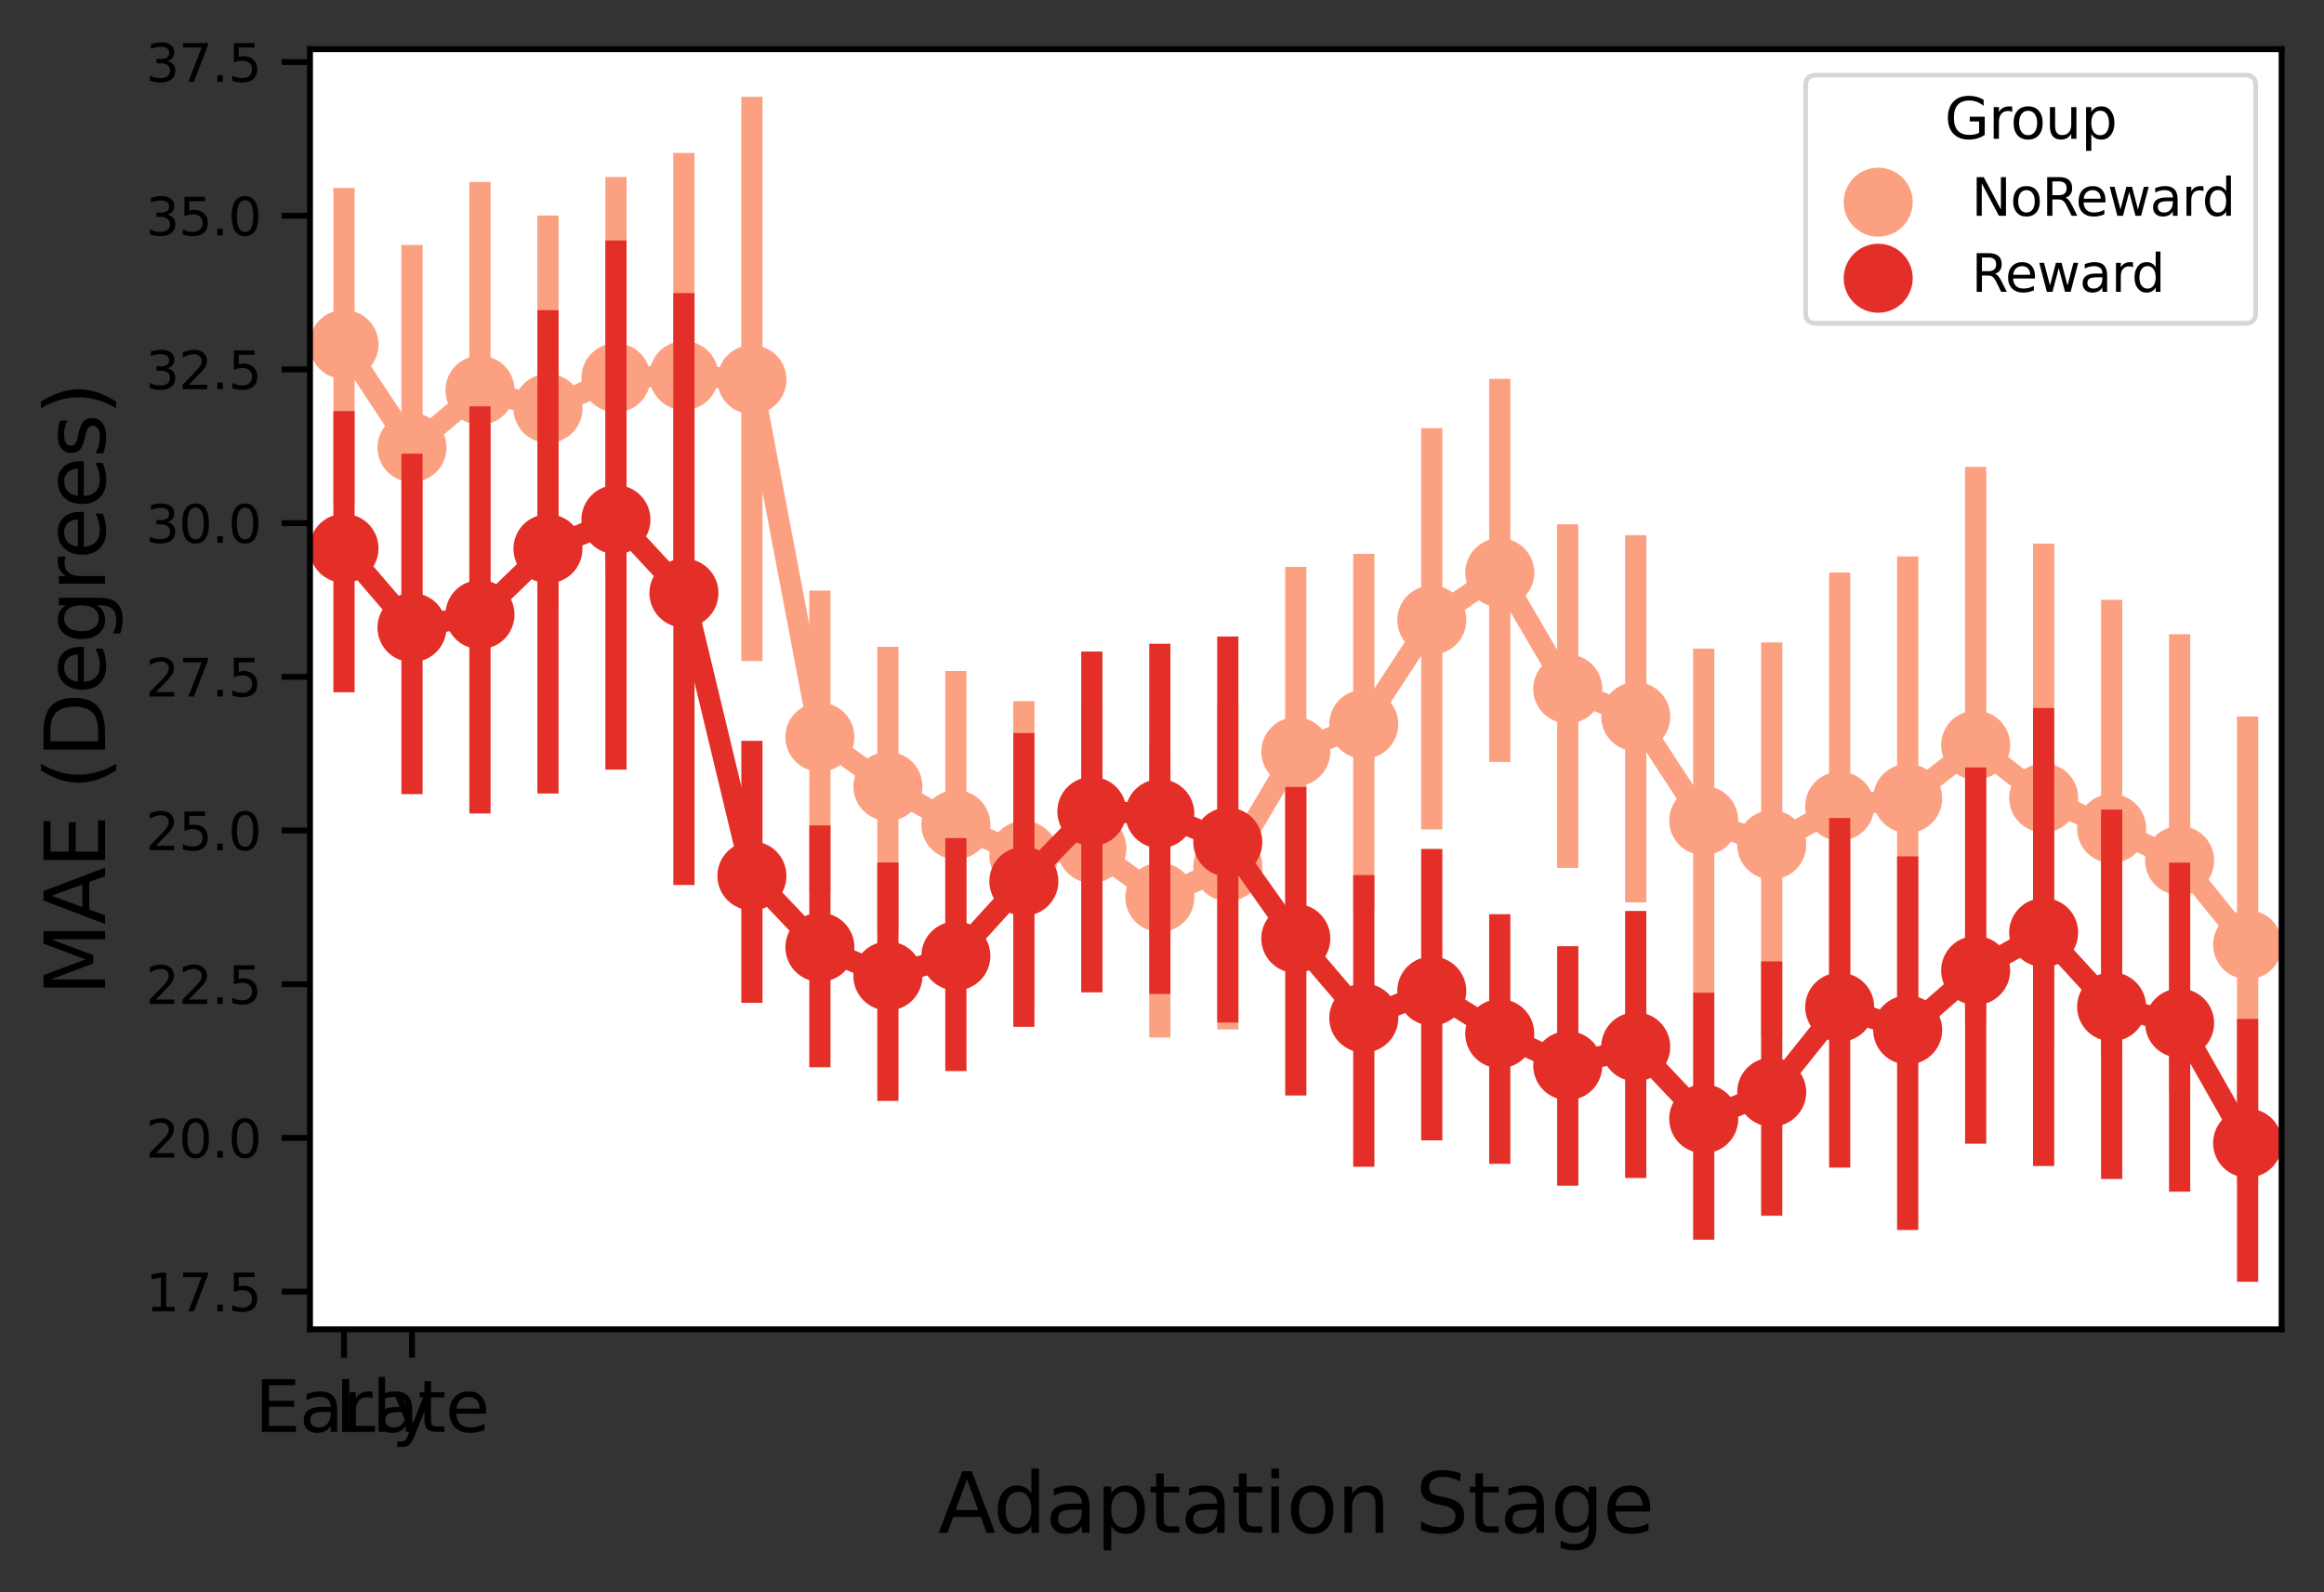 <?xml version="1.0" encoding="utf-8" standalone="no"?>
<!DOCTYPE svg PUBLIC "-//W3C//DTD SVG 1.1//EN"
  "http://www.w3.org/Graphics/SVG/1.1/DTD/svg11.dtd">
<svg height="270.46pt" version="1.1" viewBox="0 0 394.643 270.46" width="394.643pt" xmlns="http://www.w3.org/2000/svg" xmlns:xlink="http://www.w3.org/1999/xlink">
 <rect x="0" y="0" width="394.643" height="270.46" fill="#333333" stroke="none"/>
 <defs>
  <style type="text/css">*{stroke-linecap:butt;stroke-linejoin:round;}</style>
 </defs>
 <g id="figure_1">
  <g id="patch_1">
   <path d="M 0 270.46 
L 394.643 270.46 
L 394.643 0 
L 0 0 
z
" style="fill:none;"/>
  </g>
  <g id="axes_1">
   <g id="patch_2">
    <path d="M 52.643 225.796 
L 387.443 225.796 
L 387.443 8.356 
L 52.643 8.356 
z
" style="fill:#ffffff;"/>
   </g>
   <g id="PathCollection_1">
    <defs>
     <path d="M 0 4.512 
C 1.197 4.512 2.344 4.037 3.19 3.19 
C 4.037 2.344 4.512 1.197 4.512 0 
C 4.512 -1.197 4.037 -2.344 3.19 -3.19 
C 2.344 -4.037 1.197 -4.512 0 -4.512 
C -1.197 -4.512 -2.344 -4.037 -3.19 -3.19 
C -4.037 -2.344 -4.512 -1.197 -4.512 0 
C -4.512 1.197 -4.037 2.344 -3.19 3.19 
C -2.344 4.037 -1.197 4.512 0 4.512 
z
" id="mef03dd952f" style="stroke:#fca082;stroke-width:2.7;"/>
    </defs>
    <g clip-path="url(#pd8ee41a0e9)">
     <use style="fill:#fca082;stroke:#fca082;stroke-width:2.7;" x="58.416" xlink:href="#mef03dd952f" y="58.512"/>
     <use style="fill:#fca082;stroke:#fca082;stroke-width:2.7;" x="69.96" xlink:href="#mef03dd952f" y="76.016"/>
     <use style="fill:#fca082;stroke:#fca082;stroke-width:2.7;" x="81.505" xlink:href="#mef03dd952f" y="66.278"/>
     <use style="fill:#fca082;stroke:#fca082;stroke-width:2.7;" x="93.05" xlink:href="#mef03dd952f" y="69.367"/>
     <use style="fill:#fca082;stroke:#fca082;stroke-width:2.7;" x="104.595" xlink:href="#mef03dd952f" y="64.169"/>
     <use style="fill:#fca082;stroke:#fca082;stroke-width:2.7;" x="116.14" xlink:href="#mef03dd952f" y="63.799"/>
     <use style="fill:#fca082;stroke:#fca082;stroke-width:2.7;" x="127.685" xlink:href="#mef03dd952f" y="64.492"/>
     <use style="fill:#fca082;stroke:#fca082;stroke-width:2.7;" x="139.229" xlink:href="#mef03dd952f" y="125.205"/>
     <use style="fill:#fca082;stroke:#fca082;stroke-width:2.7;" x="150.774" xlink:href="#mef03dd952f" y="133.574"/>
     <use style="fill:#fca082;stroke:#fca082;stroke-width:2.7;" x="162.319" xlink:href="#mef03dd952f" y="140.077"/>
     <use style="fill:#fca082;stroke:#fca082;stroke-width:2.7;" x="173.864" xlink:href="#mef03dd952f" y="145.312"/>
     <use style="fill:#fca082;stroke:#fca082;stroke-width:2.7;" x="185.409" xlink:href="#mef03dd952f" y="144.12"/>
     <use style="fill:#fca082;stroke:#fca082;stroke-width:2.7;" x="196.953" xlink:href="#mef03dd952f" y="152.425"/>
     <use style="fill:#fca082;stroke:#fca082;stroke-width:2.7;" x="208.498" xlink:href="#mef03dd952f" y="147.196"/>
     <use style="fill:#fca082;stroke:#fca082;stroke-width:2.7;" x="220.043" xlink:href="#mef03dd952f" y="127.68"/>
     <use style="fill:#fca082;stroke:#fca082;stroke-width:2.7;" x="231.588" xlink:href="#mef03dd952f" y="123.013"/>
     <use style="fill:#fca082;stroke:#fca082;stroke-width:2.7;" x="243.133" xlink:href="#mef03dd952f" y="105.323"/>
     <use style="fill:#fca082;stroke:#fca082;stroke-width:2.7;" x="254.678" xlink:href="#mef03dd952f" y="97.276"/>
     <use style="fill:#fca082;stroke:#fca082;stroke-width:2.7;" x="266.222" xlink:href="#mef03dd952f" y="117.015"/>
     <use style="fill:#fca082;stroke:#fca082;stroke-width:2.7;" x="277.767" xlink:href="#mef03dd952f" y="121.726"/>
     <use style="fill:#fca082;stroke:#fca082;stroke-width:2.7;" x="289.312" xlink:href="#mef03dd952f" y="139.378"/>
     <use style="fill:#fca082;stroke:#fca082;stroke-width:2.7;" x="300.857" xlink:href="#mef03dd952f" y="143.506"/>
     <use style="fill:#fca082;stroke:#fca082;stroke-width:2.7;" x="312.402" xlink:href="#mef03dd952f" y="136.936"/>
     <use style="fill:#fca082;stroke:#fca082;stroke-width:2.7;" x="323.947" xlink:href="#mef03dd952f" y="135.618"/>
     <use style="fill:#fca082;stroke:#fca082;stroke-width:2.7;" x="335.491" xlink:href="#mef03dd952f" y="126.565"/>
     <use style="fill:#fca082;stroke:#fca082;stroke-width:2.7;" x="347.036" xlink:href="#mef03dd952f" y="135.529"/>
     <use style="fill:#fca082;stroke:#fca082;stroke-width:2.7;" x="358.581" xlink:href="#mef03dd952f" y="140.737"/>
     <use style="fill:#fca082;stroke:#fca082;stroke-width:2.7;" x="370.126" xlink:href="#mef03dd952f" y="146.167"/>
     <use style="fill:#fca082;stroke:#fca082;stroke-width:2.7;" x="381.671" xlink:href="#mef03dd952f" y="160.469"/>
    </g>
   </g>
   <g id="line2d_1">
    <path clip-path="url(#pd8ee41a0e9)" d="M 58.416 58.512 
L 69.96 76.016 
L 81.505 66.278 
L 93.05 69.367 
L 104.595 64.169 
L 116.14 63.799 
L 127.685 64.492 
L 139.229 125.205 
L 150.774 133.574 
L 162.319 140.077 
L 173.864 145.312 
L 185.409 144.12 
L 196.953 152.425 
L 208.498 147.196 
L 220.043 127.68 
L 231.588 123.013 
L 243.133 105.323 
L 254.678 97.276 
L 266.222 117.015 
L 277.767 121.726 
L 289.312 139.378 
L 300.857 143.506 
L 312.402 136.936 
L 323.947 135.618 
L 335.491 126.565 
L 347.036 135.529 
L 358.581 140.737 
L 370.126 146.167 
L 381.671 160.469 
" style="fill:none;stroke:#fca082;stroke-linecap:square;stroke-width:3.6;"/>
   </g>
   <g id="line2d_2">
    <path clip-path="url(#pd8ee41a0e9)" d="M 58.416 83.832 
L 58.416 33.731 
" style="fill:none;stroke:#fca082;stroke-linecap:square;stroke-width:3.6;"/>
   </g>
   <g id="line2d_3">
    <path clip-path="url(#pd8ee41a0e9)" d="M 69.96 108.286 
L 69.96 43.413 
" style="fill:none;stroke:#fca082;stroke-linecap:square;stroke-width:3.6;"/>
   </g>
   <g id="line2d_4">
    <path clip-path="url(#pd8ee41a0e9)" d="M 81.505 99.68 
L 81.505 32.705 
" style="fill:none;stroke:#fca082;stroke-linecap:square;stroke-width:3.6;"/>
   </g>
   <g id="line2d_5">
    <path clip-path="url(#pd8ee41a0e9)" d="M 93.05 101.356 
L 93.05 38.401 
" style="fill:none;stroke:#fca082;stroke-linecap:square;stroke-width:3.6;"/>
   </g>
   <g id="line2d_6">
    <path clip-path="url(#pd8ee41a0e9)" d="M 104.595 95.019 
L 104.595 31.862 
" style="fill:none;stroke:#fca082;stroke-linecap:square;stroke-width:3.6;"/>
   </g>
   <g id="line2d_7">
    <path clip-path="url(#pd8ee41a0e9)" d="M 116.14 98.406 
L 116.14 27.783 
" style="fill:none;stroke:#fca082;stroke-linecap:square;stroke-width:3.6;"/>
   </g>
   <g id="line2d_8">
    <path clip-path="url(#pd8ee41a0e9)" d="M 127.685 110.479 
L 127.685 18.24 
" style="fill:none;stroke:#fca082;stroke-linecap:square;stroke-width:3.6;"/>
   </g>
   <g id="line2d_9">
    <path clip-path="url(#pd8ee41a0e9)" d="M 139.229 149.55 
L 139.229 102.108 
" style="fill:none;stroke:#fca082;stroke-linecap:square;stroke-width:3.6;"/>
   </g>
   <g id="line2d_10">
    <path clip-path="url(#pd8ee41a0e9)" d="M 150.774 156.651 
L 150.774 111.671 
" style="fill:none;stroke:#fca082;stroke-linecap:square;stroke-width:3.6;"/>
   </g>
   <g id="line2d_11">
    <path clip-path="url(#pd8ee41a0e9)" d="M 162.319 164.358 
L 162.319 115.766 
" style="fill:none;stroke:#fca082;stroke-linecap:square;stroke-width:3.6;"/>
   </g>
   <g id="line2d_12">
    <path clip-path="url(#pd8ee41a0e9)" d="M 173.864 168.738 
L 173.864 120.884 
" style="fill:none;stroke:#fca082;stroke-linecap:square;stroke-width:3.6;"/>
   </g>
   <g id="line2d_13">
    <path clip-path="url(#pd8ee41a0e9)" d="M 185.409 166.699 
L 185.409 120.99 
" style="fill:none;stroke:#fca082;stroke-linecap:square;stroke-width:3.6;"/>
   </g>
   <g id="line2d_14">
    <path clip-path="url(#pd8ee41a0e9)" d="M 196.953 174.44 
L 196.953 129.09 
" style="fill:none;stroke:#fca082;stroke-linecap:square;stroke-width:3.6;"/>
   </g>
   <g id="line2d_15">
    <path clip-path="url(#pd8ee41a0e9)" d="M 208.498 173.055 
L 208.498 121.481 
" style="fill:none;stroke:#fca082;stroke-linecap:square;stroke-width:3.6;"/>
   </g>
   <g id="line2d_16">
    <path clip-path="url(#pd8ee41a0e9)" d="M 220.043 157.963 
L 220.043 98.08 
" style="fill:none;stroke:#fca082;stroke-linecap:square;stroke-width:3.6;"/>
   </g>
   <g id="line2d_17">
    <path clip-path="url(#pd8ee41a0e9)" d="M 231.588 152.708 
L 231.588 95.871 
" style="fill:none;stroke:#fca082;stroke-linecap:square;stroke-width:3.6;"/>
   </g>
   <g id="line2d_18">
    <path clip-path="url(#pd8ee41a0e9)" d="M 243.133 139.087 
L 243.133 74.532 
" style="fill:none;stroke:#fca082;stroke-linecap:square;stroke-width:3.6;"/>
   </g>
   <g id="line2d_19">
    <path clip-path="url(#pd8ee41a0e9)" d="M 254.678 127.627 
L 254.678 66.147 
" style="fill:none;stroke:#fca082;stroke-linecap:square;stroke-width:3.6;"/>
   </g>
   <g id="line2d_20">
    <path clip-path="url(#pd8ee41a0e9)" d="M 266.222 145.617 
L 266.222 90.856 
" style="fill:none;stroke:#fca082;stroke-linecap:square;stroke-width:3.6;"/>
   </g>
   <g id="line2d_21">
    <path clip-path="url(#pd8ee41a0e9)" d="M 277.767 151.47 
L 277.767 92.705 
" style="fill:none;stroke:#fca082;stroke-linecap:square;stroke-width:3.6;"/>
   </g>
   <g id="line2d_22">
    <path clip-path="url(#pd8ee41a0e9)" d="M 289.312 166.987 
L 289.312 111.977 
" style="fill:none;stroke:#fca082;stroke-linecap:square;stroke-width:3.6;"/>
   </g>
   <g id="line2d_23">
    <path clip-path="url(#pd8ee41a0e9)" d="M 300.857 174.338 
L 300.857 110.923 
" style="fill:none;stroke:#fca082;stroke-linecap:square;stroke-width:3.6;"/>
   </g>
   <g id="line2d_24">
    <path clip-path="url(#pd8ee41a0e9)" d="M 312.402 173.905 
L 312.402 99.05 
" style="fill:none;stroke:#fca082;stroke-linecap:square;stroke-width:3.6;"/>
   </g>
   <g id="line2d_25">
    <path clip-path="url(#pd8ee41a0e9)" d="M 323.947 176.564 
L 323.947 96.318 
" style="fill:none;stroke:#fca082;stroke-linecap:square;stroke-width:3.6;"/>
   </g>
   <g id="line2d_26">
    <path clip-path="url(#pd8ee41a0e9)" d="M 335.491 171.879 
L 335.491 81.108 
" style="fill:none;stroke:#fca082;stroke-linecap:square;stroke-width:3.6;"/>
   </g>
   <g id="line2d_27">
    <path clip-path="url(#pd8ee41a0e9)" d="M 347.036 175.555 
L 347.036 94.137 
" style="fill:none;stroke:#fca082;stroke-linecap:square;stroke-width:3.6;"/>
   </g>
   <g id="line2d_28">
    <path clip-path="url(#pd8ee41a0e9)" d="M 358.581 177.665 
L 358.581 103.694 
" style="fill:none;stroke:#fca082;stroke-linecap:square;stroke-width:3.6;"/>
   </g>
   <g id="line2d_29">
    <path clip-path="url(#pd8ee41a0e9)" d="M 370.126 183.444 
L 370.126 109.52 
" style="fill:none;stroke:#fca082;stroke-linecap:square;stroke-width:3.6;"/>
   </g>
   <g id="line2d_30">
    <path clip-path="url(#pd8ee41a0e9)" d="M 381.671 198.578 
L 381.671 123.51 
" style="fill:none;stroke:#fca082;stroke-linecap:square;stroke-width:3.6;"/>
   </g>
   <g id="matplotlib.axis_1">
    <g id="xtick_1">
     <g id="line2d_31">
      <defs>
       <path d="M 0 0 
L 0 4.8 
" id="me679843f81" style="stroke:#000000;"/>
      </defs>
      <g>
       <use style="stroke:#000000;" x="58.416" xlink:href="#me679843f81" y="225.796"/>
      </g>
     </g>
     <g id="text_1">
      <!-- Early -->
      <g transform="translate(43.263 243.215)scale(0.12 -0.12)">
       <defs>
        <path d="M 628 4666 
L 3578 4666 
L 3578 4134 
L 1259 4134 
L 1259 2753 
L 3481 2753 
L 3481 2222 
L 1259 2222 
L 1259 531 
L 3634 531 
L 3634 0 
L 628 0 
L 628 4666 
z
" id="DejaVuSans-45" transform="scale(0.016)"/>
        <path d="M 2194 1759 
Q 1497 1759 1228 1600 
Q 959 1441 959 1056 
Q 959 750 1161 570 
Q 1363 391 1709 391 
Q 2188 391 2477 730 
Q 2766 1069 2766 1631 
L 2766 1759 
L 2194 1759 
z
M 3341 1997 
L 3341 0 
L 2766 0 
L 2766 531 
Q 2569 213 2275 61 
Q 1981 -91 1556 -91 
Q 1019 -91 701 211 
Q 384 513 384 1019 
Q 384 1609 779 1909 
Q 1175 2209 1959 2209 
L 2766 2209 
L 2766 2266 
Q 2766 2663 2505 2880 
Q 2244 3097 1772 3097 
Q 1472 3097 1187 3025 
Q 903 2953 641 2809 
L 641 3341 
Q 956 3463 1253 3523 
Q 1550 3584 1831 3584 
Q 2591 3584 2966 3190 
Q 3341 2797 3341 1997 
z
" id="DejaVuSans-61" transform="scale(0.016)"/>
        <path d="M 2631 2963 
Q 2534 3019 2420 3045 
Q 2306 3072 2169 3072 
Q 1681 3072 1420 2755 
Q 1159 2438 1159 1844 
L 1159 0 
L 581 0 
L 581 3500 
L 1159 3500 
L 1159 2956 
Q 1341 3275 1631 3429 
Q 1922 3584 2338 3584 
Q 2397 3584 2469 3576 
Q 2541 3569 2628 3553 
L 2631 2963 
z
" id="DejaVuSans-72" transform="scale(0.016)"/>
        <path d="M 603 4863 
L 1178 4863 
L 1178 0 
L 603 0 
L 603 4863 
z
" id="DejaVuSans-6c" transform="scale(0.016)"/>
        <path d="M 2059 -325 
Q 1816 -950 1584 -1140 
Q 1353 -1331 966 -1331 
L 506 -1331 
L 506 -850 
L 844 -850 
Q 1081 -850 1212 -737 
Q 1344 -625 1503 -206 
L 1606 56 
L 191 3500 
L 800 3500 
L 1894 763 
L 2988 3500 
L 3597 3500 
L 2059 -325 
z
" id="DejaVuSans-79" transform="scale(0.016)"/>
       </defs>
       <use xlink:href="#DejaVuSans-45"/>
       <use x="63.184" xlink:href="#DejaVuSans-61"/>
       <use x="124.463" xlink:href="#DejaVuSans-72"/>
       <use x="165.576" xlink:href="#DejaVuSans-6c"/>
       <use x="193.359" xlink:href="#DejaVuSans-79"/>
      </g>
     </g>
    </g>
    <g id="xtick_2">
     <g id="line2d_32">
      <g>
       <use style="stroke:#000000;" x="69.96" xlink:href="#me679843f81" y="225.796"/>
      </g>
     </g>
     <g id="text_2">
      <!-- Late -->
      <g transform="translate(56.896 243.215)scale(0.12 -0.12)">
       <defs>
        <path d="M 628 4666 
L 1259 4666 
L 1259 531 
L 3531 531 
L 3531 0 
L 628 0 
L 628 4666 
z
" id="DejaVuSans-4c" transform="scale(0.016)"/>
        <path d="M 1172 4494 
L 1172 3500 
L 2356 3500 
L 2356 3053 
L 1172 3053 
L 1172 1153 
Q 1172 725 1289 603 
Q 1406 481 1766 481 
L 2356 481 
L 2356 0 
L 1766 0 
Q 1100 0 847 248 
Q 594 497 594 1153 
L 594 3053 
L 172 3053 
L 172 3500 
L 594 3500 
L 594 4494 
L 1172 4494 
z
" id="DejaVuSans-74" transform="scale(0.016)"/>
        <path d="M 3597 1894 
L 3597 1613 
L 953 1613 
Q 991 1019 1311 708 
Q 1631 397 2203 397 
Q 2534 397 2845 478 
Q 3156 559 3463 722 
L 3463 178 
Q 3153 47 2828 -22 
Q 2503 -91 2169 -91 
Q 1331 -91 842 396 
Q 353 884 353 1716 
Q 353 2575 817 3079 
Q 1281 3584 2069 3584 
Q 2775 3584 3186 3129 
Q 3597 2675 3597 1894 
z
M 3022 2063 
Q 3016 2534 2758 2815 
Q 2500 3097 2075 3097 
Q 1594 3097 1305 2825 
Q 1016 2553 972 2059 
L 3022 2063 
z
" id="DejaVuSans-65" transform="scale(0.016)"/>
       </defs>
       <use xlink:href="#DejaVuSans-4c"/>
       <use x="55.713" xlink:href="#DejaVuSans-61"/>
       <use x="116.992" xlink:href="#DejaVuSans-74"/>
       <use x="156.201" xlink:href="#DejaVuSans-65"/>
      </g>
     </g>
    </g>
    <g id="text_3">
     <!-- Adaptation Stage -->
     <g transform="translate(159.304 260.348)scale(0.14 -0.14)">
      <defs>
       <path d="M 2188 4044 
L 1331 1722 
L 3047 1722 
L 2188 4044 
z
M 1831 4666 
L 2547 4666 
L 4325 0 
L 3669 0 
L 3244 1197 
L 1141 1197 
L 716 0 
L 50 0 
L 1831 4666 
z
" id="DejaVuSans-41" transform="scale(0.016)"/>
       <path d="M 2906 2969 
L 2906 4863 
L 3481 4863 
L 3481 0 
L 2906 0 
L 2906 525 
Q 2725 213 2448 61 
Q 2172 -91 1784 -91 
Q 1150 -91 751 415 
Q 353 922 353 1747 
Q 353 2572 751 3078 
Q 1150 3584 1784 3584 
Q 2172 3584 2448 3432 
Q 2725 3281 2906 2969 
z
M 947 1747 
Q 947 1113 1208 752 
Q 1469 391 1925 391 
Q 2381 391 2643 752 
Q 2906 1113 2906 1747 
Q 2906 2381 2643 2742 
Q 2381 3103 1925 3103 
Q 1469 3103 1208 2742 
Q 947 2381 947 1747 
z
" id="DejaVuSans-64" transform="scale(0.016)"/>
       <path d="M 1159 525 
L 1159 -1331 
L 581 -1331 
L 581 3500 
L 1159 3500 
L 1159 2969 
Q 1341 3281 1617 3432 
Q 1894 3584 2278 3584 
Q 2916 3584 3314 3078 
Q 3713 2572 3713 1747 
Q 3713 922 3314 415 
Q 2916 -91 2278 -91 
Q 1894 -91 1617 61 
Q 1341 213 1159 525 
z
M 3116 1747 
Q 3116 2381 2855 2742 
Q 2594 3103 2138 3103 
Q 1681 3103 1420 2742 
Q 1159 2381 1159 1747 
Q 1159 1113 1420 752 
Q 1681 391 2138 391 
Q 2594 391 2855 752 
Q 3116 1113 3116 1747 
z
" id="DejaVuSans-70" transform="scale(0.016)"/>
       <path d="M 603 3500 
L 1178 3500 
L 1178 0 
L 603 0 
L 603 3500 
z
M 603 4863 
L 1178 4863 
L 1178 4134 
L 603 4134 
L 603 4863 
z
" id="DejaVuSans-69" transform="scale(0.016)"/>
       <path d="M 1959 3097 
Q 1497 3097 1228 2736 
Q 959 2375 959 1747 
Q 959 1119 1226 758 
Q 1494 397 1959 397 
Q 2419 397 2687 759 
Q 2956 1122 2956 1747 
Q 2956 2369 2687 2733 
Q 2419 3097 1959 3097 
z
M 1959 3584 
Q 2709 3584 3137 3096 
Q 3566 2609 3566 1747 
Q 3566 888 3137 398 
Q 2709 -91 1959 -91 
Q 1206 -91 779 398 
Q 353 888 353 1747 
Q 353 2609 779 3096 
Q 1206 3584 1959 3584 
z
" id="DejaVuSans-6f" transform="scale(0.016)"/>
       <path d="M 3513 2113 
L 3513 0 
L 2938 0 
L 2938 2094 
Q 2938 2591 2744 2837 
Q 2550 3084 2163 3084 
Q 1697 3084 1428 2787 
Q 1159 2491 1159 1978 
L 1159 0 
L 581 0 
L 581 3500 
L 1159 3500 
L 1159 2956 
Q 1366 3272 1645 3428 
Q 1925 3584 2291 3584 
Q 2894 3584 3203 3211 
Q 3513 2838 3513 2113 
z
" id="DejaVuSans-6e" transform="scale(0.016)"/>
       <path id="DejaVuSans-20" transform="scale(0.016)"/>
       <path d="M 3425 4513 
L 3425 3897 
Q 3066 4069 2747 4153 
Q 2428 4238 2131 4238 
Q 1616 4238 1336 4038 
Q 1056 3838 1056 3469 
Q 1056 3159 1242 3001 
Q 1428 2844 1947 2747 
L 2328 2669 
Q 3034 2534 3370 2195 
Q 3706 1856 3706 1288 
Q 3706 609 3251 259 
Q 2797 -91 1919 -91 
Q 1588 -91 1214 -16 
Q 841 59 441 206 
L 441 856 
Q 825 641 1194 531 
Q 1563 422 1919 422 
Q 2459 422 2753 634 
Q 3047 847 3047 1241 
Q 3047 1584 2836 1778 
Q 2625 1972 2144 2069 
L 1759 2144 
Q 1053 2284 737 2584 
Q 422 2884 422 3419 
Q 422 4038 858 4394 
Q 1294 4750 2059 4750 
Q 2388 4750 2728 4690 
Q 3069 4631 3425 4513 
z
" id="DejaVuSans-53" transform="scale(0.016)"/>
       <path d="M 2906 1791 
Q 2906 2416 2648 2759 
Q 2391 3103 1925 3103 
Q 1463 3103 1205 2759 
Q 947 2416 947 1791 
Q 947 1169 1205 825 
Q 1463 481 1925 481 
Q 2391 481 2648 825 
Q 2906 1169 2906 1791 
z
M 3481 434 
Q 3481 -459 3084 -895 
Q 2688 -1331 1869 -1331 
Q 1566 -1331 1297 -1286 
Q 1028 -1241 775 -1147 
L 775 -588 
Q 1028 -725 1275 -790 
Q 1522 -856 1778 -856 
Q 2344 -856 2625 -561 
Q 2906 -266 2906 331 
L 2906 616 
Q 2728 306 2450 153 
Q 2172 0 1784 0 
Q 1141 0 747 490 
Q 353 981 353 1791 
Q 353 2603 747 3093 
Q 1141 3584 1784 3584 
Q 2172 3584 2450 3431 
Q 2728 3278 2906 2969 
L 2906 3500 
L 3481 3500 
L 3481 434 
z
" id="DejaVuSans-67" transform="scale(0.016)"/>
      </defs>
      <use xlink:href="#DejaVuSans-41"/>
      <use x="66.658" xlink:href="#DejaVuSans-64"/>
      <use x="130.135" xlink:href="#DejaVuSans-61"/>
      <use x="191.414" xlink:href="#DejaVuSans-70"/>
      <use x="254.891" xlink:href="#DejaVuSans-74"/>
      <use x="294.1" xlink:href="#DejaVuSans-61"/>
      <use x="355.379" xlink:href="#DejaVuSans-74"/>
      <use x="394.588" xlink:href="#DejaVuSans-69"/>
      <use x="422.371" xlink:href="#DejaVuSans-6f"/>
      <use x="483.553" xlink:href="#DejaVuSans-6e"/>
      <use x="546.932" xlink:href="#DejaVuSans-20"/>
      <use x="578.719" xlink:href="#DejaVuSans-53"/>
      <use x="642.195" xlink:href="#DejaVuSans-74"/>
      <use x="681.404" xlink:href="#DejaVuSans-61"/>
      <use x="742.684" xlink:href="#DejaVuSans-67"/>
      <use x="806.16" xlink:href="#DejaVuSans-65"/>
     </g>
    </g>
   </g>
   <g id="matplotlib.axis_2">
    <g id="ytick_1">
     <g id="line2d_33">
      <defs>
       <path d="M 0 0 
L -4.8 0 
" id="m147f6ae1f3" style="stroke:#000000;"/>
      </defs>
      <g>
       <use style="stroke:#000000;" x="52.643" xlink:href="#m147f6ae1f3" y="219.382"/>
      </g>
     </g>
     <g id="text_4">
      <!-- 17.5 -->
      <g transform="translate(24.749 222.726)scale(0.088 -0.088)">
       <defs>
        <path d="M 794 531 
L 1825 531 
L 1825 4091 
L 703 3866 
L 703 4441 
L 1819 4666 
L 2450 4666 
L 2450 531 
L 3481 531 
L 3481 0 
L 794 0 
L 794 531 
z
" id="DejaVuSans-31" transform="scale(0.016)"/>
        <path d="M 525 4666 
L 3525 4666 
L 3525 4397 
L 1831 0 
L 1172 0 
L 2766 4134 
L 525 4134 
L 525 4666 
z
" id="DejaVuSans-37" transform="scale(0.016)"/>
        <path d="M 684 794 
L 1344 794 
L 1344 0 
L 684 0 
L 684 794 
z
" id="DejaVuSans-2e" transform="scale(0.016)"/>
        <path d="M 691 4666 
L 3169 4666 
L 3169 4134 
L 1269 4134 
L 1269 2991 
Q 1406 3038 1543 3061 
Q 1681 3084 1819 3084 
Q 2600 3084 3056 2656 
Q 3513 2228 3513 1497 
Q 3513 744 3044 326 
Q 2575 -91 1722 -91 
Q 1428 -91 1123 -41 
Q 819 9 494 109 
L 494 744 
Q 775 591 1075 516 
Q 1375 441 1709 441 
Q 2250 441 2565 725 
Q 2881 1009 2881 1497 
Q 2881 1984 2565 2268 
Q 2250 2553 1709 2553 
Q 1456 2553 1204 2497 
Q 953 2441 691 2322 
L 691 4666 
z
" id="DejaVuSans-35" transform="scale(0.016)"/>
       </defs>
       <use xlink:href="#DejaVuSans-31"/>
       <use x="63.623" xlink:href="#DejaVuSans-37"/>
       <use x="127.246" xlink:href="#DejaVuSans-2e"/>
       <use x="159.033" xlink:href="#DejaVuSans-35"/>
      </g>
     </g>
    </g>
    <g id="ytick_2">
     <g id="line2d_34">
      <g>
       <use style="stroke:#000000;" x="52.643" xlink:href="#m147f6ae1f3" y="193.277"/>
      </g>
     </g>
     <g id="text_5">
      <!-- 20.0 -->
      <g transform="translate(24.749 196.621)scale(0.088 -0.088)">
       <defs>
        <path d="M 1228 531 
L 3431 531 
L 3431 0 
L 469 0 
L 469 531 
Q 828 903 1448 1529 
Q 2069 2156 2228 2338 
Q 2531 2678 2651 2914 
Q 2772 3150 2772 3378 
Q 2772 3750 2511 3984 
Q 2250 4219 1831 4219 
Q 1534 4219 1204 4116 
Q 875 4013 500 3803 
L 500 4441 
Q 881 4594 1212 4672 
Q 1544 4750 1819 4750 
Q 2544 4750 2975 4387 
Q 3406 4025 3406 3419 
Q 3406 3131 3298 2873 
Q 3191 2616 2906 2266 
Q 2828 2175 2409 1742 
Q 1991 1309 1228 531 
z
" id="DejaVuSans-32" transform="scale(0.016)"/>
        <path d="M 2034 4250 
Q 1547 4250 1301 3770 
Q 1056 3291 1056 2328 
Q 1056 1369 1301 889 
Q 1547 409 2034 409 
Q 2525 409 2770 889 
Q 3016 1369 3016 2328 
Q 3016 3291 2770 3770 
Q 2525 4250 2034 4250 
z
M 2034 4750 
Q 2819 4750 3233 4129 
Q 3647 3509 3647 2328 
Q 3647 1150 3233 529 
Q 2819 -91 2034 -91 
Q 1250 -91 836 529 
Q 422 1150 422 2328 
Q 422 3509 836 4129 
Q 1250 4750 2034 4750 
z
" id="DejaVuSans-30" transform="scale(0.016)"/>
       </defs>
       <use xlink:href="#DejaVuSans-32"/>
       <use x="63.623" xlink:href="#DejaVuSans-30"/>
       <use x="127.246" xlink:href="#DejaVuSans-2e"/>
       <use x="159.033" xlink:href="#DejaVuSans-30"/>
      </g>
     </g>
    </g>
    <g id="ytick_3">
     <g id="line2d_35">
      <g>
       <use style="stroke:#000000;" x="52.643" xlink:href="#m147f6ae1f3" y="167.173"/>
      </g>
     </g>
     <g id="text_6">
      <!-- 22.5 -->
      <g transform="translate(24.749 170.516)scale(0.088 -0.088)">
       <use xlink:href="#DejaVuSans-32"/>
       <use x="63.623" xlink:href="#DejaVuSans-32"/>
       <use x="127.246" xlink:href="#DejaVuSans-2e"/>
       <use x="159.033" xlink:href="#DejaVuSans-35"/>
      </g>
     </g>
    </g>
    <g id="ytick_4">
     <g id="line2d_36">
      <g>
       <use style="stroke:#000000;" x="52.643" xlink:href="#m147f6ae1f3" y="141.068"/>
      </g>
     </g>
     <g id="text_7">
      <!-- 25.0 -->
      <g transform="translate(24.749 144.411)scale(0.088 -0.088)">
       <use xlink:href="#DejaVuSans-32"/>
       <use x="63.623" xlink:href="#DejaVuSans-35"/>
       <use x="127.246" xlink:href="#DejaVuSans-2e"/>
       <use x="159.033" xlink:href="#DejaVuSans-30"/>
      </g>
     </g>
    </g>
    <g id="ytick_5">
     <g id="line2d_37">
      <g>
       <use style="stroke:#000000;" x="52.643" xlink:href="#m147f6ae1f3" y="114.963"/>
      </g>
     </g>
     <g id="text_8">
      <!-- 27.5 -->
      <g transform="translate(24.749 118.306)scale(0.088 -0.088)">
       <use xlink:href="#DejaVuSans-32"/>
       <use x="63.623" xlink:href="#DejaVuSans-37"/>
       <use x="127.246" xlink:href="#DejaVuSans-2e"/>
       <use x="159.033" xlink:href="#DejaVuSans-35"/>
      </g>
     </g>
    </g>
    <g id="ytick_6">
     <g id="line2d_38">
      <g>
       <use style="stroke:#000000;" x="52.643" xlink:href="#m147f6ae1f3" y="88.858"/>
      </g>
     </g>
     <g id="text_9">
      <!-- 30.0 -->
      <g transform="translate(24.749 92.201)scale(0.088 -0.088)">
       <defs>
        <path d="M 2597 2516 
Q 3050 2419 3304 2112 
Q 3559 1806 3559 1356 
Q 3559 666 3084 287 
Q 2609 -91 1734 -91 
Q 1441 -91 1130 -33 
Q 819 25 488 141 
L 488 750 
Q 750 597 1062 519 
Q 1375 441 1716 441 
Q 2309 441 2620 675 
Q 2931 909 2931 1356 
Q 2931 1769 2642 2001 
Q 2353 2234 1838 2234 
L 1294 2234 
L 1294 2753 
L 1863 2753 
Q 2328 2753 2575 2939 
Q 2822 3125 2822 3475 
Q 2822 3834 2567 4026 
Q 2313 4219 1838 4219 
Q 1578 4219 1281 4162 
Q 984 4106 628 3988 
L 628 4550 
Q 988 4650 1302 4700 
Q 1616 4750 1894 4750 
Q 2613 4750 3031 4423 
Q 3450 4097 3450 3541 
Q 3450 3153 3228 2886 
Q 3006 2619 2597 2516 
z
" id="DejaVuSans-33" transform="scale(0.016)"/>
       </defs>
       <use xlink:href="#DejaVuSans-33"/>
       <use x="63.623" xlink:href="#DejaVuSans-30"/>
       <use x="127.246" xlink:href="#DejaVuSans-2e"/>
       <use x="159.033" xlink:href="#DejaVuSans-30"/>
      </g>
     </g>
    </g>
    <g id="ytick_7">
     <g id="line2d_39">
      <g>
       <use style="stroke:#000000;" x="52.643" xlink:href="#m147f6ae1f3" y="62.753"/>
      </g>
     </g>
     <g id="text_10">
      <!-- 32.5 -->
      <g transform="translate(24.749 66.096)scale(0.088 -0.088)">
       <use xlink:href="#DejaVuSans-33"/>
       <use x="63.623" xlink:href="#DejaVuSans-32"/>
       <use x="127.246" xlink:href="#DejaVuSans-2e"/>
       <use x="159.033" xlink:href="#DejaVuSans-35"/>
      </g>
     </g>
    </g>
    <g id="ytick_8">
     <g id="line2d_40">
      <g>
       <use style="stroke:#000000;" x="52.643" xlink:href="#m147f6ae1f3" y="36.648"/>
      </g>
     </g>
     <g id="text_11">
      <!-- 35.0 -->
      <g transform="translate(24.749 39.992)scale(0.088 -0.088)">
       <use xlink:href="#DejaVuSans-33"/>
       <use x="63.623" xlink:href="#DejaVuSans-35"/>
       <use x="127.246" xlink:href="#DejaVuSans-2e"/>
       <use x="159.033" xlink:href="#DejaVuSans-30"/>
      </g>
     </g>
    </g>
    <g id="ytick_9">
     <g id="line2d_41">
      <g>
       <use style="stroke:#000000;" x="52.643" xlink:href="#m147f6ae1f3" y="10.543"/>
      </g>
     </g>
     <g id="text_12">
      <!-- 37.5 -->
      <g transform="translate(24.749 13.887)scale(0.088 -0.088)">
       <use xlink:href="#DejaVuSans-33"/>
       <use x="63.623" xlink:href="#DejaVuSans-37"/>
       <use x="127.246" xlink:href="#DejaVuSans-2e"/>
       <use x="159.033" xlink:href="#DejaVuSans-35"/>
      </g>
     </g>
    </g>
    <g id="text_13">
     <!-- MAE (Degrees) -->
     <g transform="translate(17.838 169.137)rotate(-90)scale(0.14 -0.14)">
      <defs>
       <path d="M 628 4666 
L 1569 4666 
L 2759 1491 
L 3956 4666 
L 4897 4666 
L 4897 0 
L 4281 0 
L 4281 4097 
L 3078 897 
L 2444 897 
L 1241 4097 
L 1241 0 
L 628 0 
L 628 4666 
z
" id="DejaVuSans-4d" transform="scale(0.016)"/>
       <path d="M 1984 4856 
Q 1566 4138 1362 3434 
Q 1159 2731 1159 2009 
Q 1159 1288 1364 580 
Q 1569 -128 1984 -844 
L 1484 -844 
Q 1016 -109 783 600 
Q 550 1309 550 2009 
Q 550 2706 781 3412 
Q 1013 4119 1484 4856 
L 1984 4856 
z
" id="DejaVuSans-28" transform="scale(0.016)"/>
       <path d="M 1259 4147 
L 1259 519 
L 2022 519 
Q 2988 519 3436 956 
Q 3884 1394 3884 2338 
Q 3884 3275 3436 3711 
Q 2988 4147 2022 4147 
L 1259 4147 
z
M 628 4666 
L 1925 4666 
Q 3281 4666 3915 4102 
Q 4550 3538 4550 2338 
Q 4550 1131 3912 565 
Q 3275 0 1925 0 
L 628 0 
L 628 4666 
z
" id="DejaVuSans-44" transform="scale(0.016)"/>
       <path d="M 2834 3397 
L 2834 2853 
Q 2591 2978 2328 3040 
Q 2066 3103 1784 3103 
Q 1356 3103 1142 2972 
Q 928 2841 928 2578 
Q 928 2378 1081 2264 
Q 1234 2150 1697 2047 
L 1894 2003 
Q 2506 1872 2764 1633 
Q 3022 1394 3022 966 
Q 3022 478 2636 193 
Q 2250 -91 1575 -91 
Q 1294 -91 989 -36 
Q 684 19 347 128 
L 347 722 
Q 666 556 975 473 
Q 1284 391 1588 391 
Q 1994 391 2212 530 
Q 2431 669 2431 922 
Q 2431 1156 2273 1281 
Q 2116 1406 1581 1522 
L 1381 1569 
Q 847 1681 609 1914 
Q 372 2147 372 2553 
Q 372 3047 722 3315 
Q 1072 3584 1716 3584 
Q 2034 3584 2315 3537 
Q 2597 3491 2834 3397 
z
" id="DejaVuSans-73" transform="scale(0.016)"/>
       <path d="M 513 4856 
L 1013 4856 
Q 1481 4119 1714 3412 
Q 1947 2706 1947 2009 
Q 1947 1309 1714 600 
Q 1481 -109 1013 -844 
L 513 -844 
Q 928 -128 1133 580 
Q 1338 1288 1338 2009 
Q 1338 2731 1133 3434 
Q 928 4138 513 4856 
z
" id="DejaVuSans-29" transform="scale(0.016)"/>
      </defs>
      <use xlink:href="#DejaVuSans-4d"/>
      <use x="86.279" xlink:href="#DejaVuSans-41"/>
      <use x="154.688" xlink:href="#DejaVuSans-45"/>
      <use x="217.871" xlink:href="#DejaVuSans-20"/>
      <use x="249.658" xlink:href="#DejaVuSans-28"/>
      <use x="288.672" xlink:href="#DejaVuSans-44"/>
      <use x="365.674" xlink:href="#DejaVuSans-65"/>
      <use x="427.197" xlink:href="#DejaVuSans-67"/>
      <use x="490.674" xlink:href="#DejaVuSans-72"/>
      <use x="529.537" xlink:href="#DejaVuSans-65"/>
      <use x="591.061" xlink:href="#DejaVuSans-65"/>
      <use x="652.584" xlink:href="#DejaVuSans-73"/>
      <use x="704.684" xlink:href="#DejaVuSans-29"/>
     </g>
    </g>
   </g>
   <g id="PathCollection_2">
    <defs>
     <path d="M 0 4.512 
C 1.197 4.512 2.344 4.037 3.19 3.19 
C 4.037 2.344 4.512 1.197 4.512 0 
C 4.512 -1.197 4.037 -2.344 3.19 -3.19 
C 2.344 -4.037 1.197 -4.512 0 -4.512 
C -1.197 -4.512 -2.344 -4.037 -3.19 -3.19 
C -4.037 -2.344 -4.512 -1.197 -4.512 0 
C -4.512 1.197 -4.037 2.344 -3.19 3.19 
C -2.344 4.037 -1.197 4.512 0 4.512 
z
" id="m7a1b7edbec" style="stroke:#e32f27;stroke-width:2.7;"/>
    </defs>
    <g clip-path="url(#pd8ee41a0e9)">
     <use style="fill:#e32f27;stroke:#e32f27;stroke-width:2.7;" x="58.416" xlink:href="#m7a1b7edbec" y="93.143"/>
     <use style="fill:#e32f27;stroke:#e32f27;stroke-width:2.7;" x="69.96" xlink:href="#m7a1b7edbec" y="106.592"/>
     <use style="fill:#e32f27;stroke:#e32f27;stroke-width:2.7;" x="81.505" xlink:href="#m7a1b7edbec" y="104.393"/>
     <use style="fill:#e32f27;stroke:#e32f27;stroke-width:2.7;" x="93.05" xlink:href="#m7a1b7edbec" y="93.209"/>
     <use style="fill:#e32f27;stroke:#e32f27;stroke-width:2.7;" x="104.595" xlink:href="#m7a1b7edbec" y="88.26"/>
     <use style="fill:#e32f27;stroke:#e32f27;stroke-width:2.7;" x="116.14" xlink:href="#m7a1b7edbec" y="100.734"/>
     <use style="fill:#e32f27;stroke:#e32f27;stroke-width:2.7;" x="127.685" xlink:href="#m7a1b7edbec" y="148.766"/>
     <use style="fill:#e32f27;stroke:#e32f27;stroke-width:2.7;" x="139.229" xlink:href="#m7a1b7edbec" y="160.9"/>
     <use style="fill:#e32f27;stroke:#e32f27;stroke-width:2.7;" x="150.774" xlink:href="#m7a1b7edbec" y="165.777"/>
     <use style="fill:#e32f27;stroke:#e32f27;stroke-width:2.7;" x="162.319" xlink:href="#m7a1b7edbec" y="162.369"/>
     <use style="fill:#e32f27;stroke:#e32f27;stroke-width:2.7;" x="173.864" xlink:href="#m7a1b7edbec" y="149.695"/>
     <use style="fill:#e32f27;stroke:#e32f27;stroke-width:2.7;" x="185.409" xlink:href="#m7a1b7edbec" y="137.825"/>
     <use style="fill:#e32f27;stroke:#e32f27;stroke-width:2.7;" x="196.953" xlink:href="#m7a1b7edbec" y="138.213"/>
     <use style="fill:#e32f27;stroke:#e32f27;stroke-width:2.7;" x="208.498" xlink:href="#m7a1b7edbec" y="143.044"/>
     <use style="fill:#e32f27;stroke:#e32f27;stroke-width:2.7;" x="220.043" xlink:href="#m7a1b7edbec" y="159.402"/>
     <use style="fill:#e32f27;stroke:#e32f27;stroke-width:2.7;" x="231.588" xlink:href="#m7a1b7edbec" y="172.918"/>
     <use style="fill:#e32f27;stroke:#e32f27;stroke-width:2.7;" x="243.133" xlink:href="#m7a1b7edbec" y="168.33"/>
     <use style="fill:#e32f27;stroke:#e32f27;stroke-width:2.7;" x="254.678" xlink:href="#m7a1b7edbec" y="175.573"/>
     <use style="fill:#e32f27;stroke:#e32f27;stroke-width:2.7;" x="266.222" xlink:href="#m7a1b7edbec" y="181.001"/>
     <use style="fill:#e32f27;stroke:#e32f27;stroke-width:2.7;" x="277.767" xlink:href="#m7a1b7edbec" y="177.803"/>
     <use style="fill:#e32f27;stroke:#e32f27;stroke-width:2.7;" x="289.312" xlink:href="#m7a1b7edbec" y="190.033"/>
     <use style="fill:#e32f27;stroke:#e32f27;stroke-width:2.7;" x="300.857" xlink:href="#m7a1b7edbec" y="185.506"/>
     <use style="fill:#e32f27;stroke:#e32f27;stroke-width:2.7;" x="312.402" xlink:href="#m7a1b7edbec" y="171.077"/>
     <use style="fill:#e32f27;stroke:#e32f27;stroke-width:2.7;" x="323.947" xlink:href="#m7a1b7edbec" y="174.941"/>
     <use style="fill:#e32f27;stroke:#e32f27;stroke-width:2.7;" x="335.491" xlink:href="#m7a1b7edbec" y="164.84"/>
     <use style="fill:#e32f27;stroke:#e32f27;stroke-width:2.7;" x="347.036" xlink:href="#m7a1b7edbec" y="158.403"/>
     <use style="fill:#e32f27;stroke:#e32f27;stroke-width:2.7;" x="358.581" xlink:href="#m7a1b7edbec" y="171.001"/>
     <use style="fill:#e32f27;stroke:#e32f27;stroke-width:2.7;" x="370.126" xlink:href="#m7a1b7edbec" y="173.783"/>
     <use style="fill:#e32f27;stroke:#e32f27;stroke-width:2.7;" x="381.671" xlink:href="#m7a1b7edbec" y="194.156"/>
    </g>
   </g>
   <g id="line2d_42">
    <path clip-path="url(#pd8ee41a0e9)" d="M 58.416 93.143 
L 69.96 106.592 
L 81.505 104.393 
L 93.05 93.209 
L 104.595 88.26 
L 116.14 100.734 
L 127.685 148.766 
L 139.229 160.9 
L 150.774 165.777 
L 162.319 162.369 
L 173.864 149.695 
L 185.409 137.825 
L 196.953 138.213 
L 208.498 143.044 
L 220.043 159.402 
L 231.588 172.918 
L 243.133 168.33 
L 254.678 175.573 
L 266.222 181.001 
L 277.767 177.803 
L 289.312 190.033 
L 300.857 185.506 
L 312.402 171.077 
L 323.947 174.941 
L 335.491 164.84 
L 347.036 158.403 
L 358.581 171.001 
L 370.126 173.783 
L 381.671 194.156 
" style="fill:none;stroke:#e32f27;stroke-linecap:square;stroke-width:3.6;"/>
   </g>
   <g id="line2d_43">
    <path clip-path="url(#pd8ee41a0e9)" d="M 58.416 115.787 
L 58.416 71.623 
" style="fill:none;stroke:#e32f27;stroke-linecap:square;stroke-width:3.6;"/>
   </g>
   <g id="line2d_44">
    <path clip-path="url(#pd8ee41a0e9)" d="M 69.96 133.086 
L 69.96 78.858 
" style="fill:none;stroke:#e32f27;stroke-linecap:square;stroke-width:3.6;"/>
   </g>
   <g id="line2d_45">
    <path clip-path="url(#pd8ee41a0e9)" d="M 81.505 136.373 
L 81.505 70.821 
" style="fill:none;stroke:#e32f27;stroke-linecap:square;stroke-width:3.6;"/>
   </g>
   <g id="line2d_46">
    <path clip-path="url(#pd8ee41a0e9)" d="M 93.05 132.983 
L 93.05 54.479 
" style="fill:none;stroke:#e32f27;stroke-linecap:square;stroke-width:3.6;"/>
   </g>
   <g id="line2d_47">
    <path clip-path="url(#pd8ee41a0e9)" d="M 104.595 128.924 
L 104.595 42.641 
" style="fill:none;stroke:#e32f27;stroke-linecap:square;stroke-width:3.6;"/>
   </g>
   <g id="line2d_48">
    <path clip-path="url(#pd8ee41a0e9)" d="M 116.14 148.518 
L 116.14 51.579 
" style="fill:none;stroke:#e32f27;stroke-linecap:square;stroke-width:3.6;"/>
   </g>
   <g id="line2d_49">
    <path clip-path="url(#pd8ee41a0e9)" d="M 127.685 168.541 
L 127.685 127.631 
" style="fill:none;stroke:#e32f27;stroke-linecap:square;stroke-width:3.6;"/>
   </g>
   <g id="line2d_50">
    <path clip-path="url(#pd8ee41a0e9)" d="M 139.229 179.471 
L 139.229 142.002 
" style="fill:none;stroke:#e32f27;stroke-linecap:square;stroke-width:3.6;"/>
   </g>
   <g id="line2d_51">
    <path clip-path="url(#pd8ee41a0e9)" d="M 150.774 185.193 
L 150.774 148.305 
" style="fill:none;stroke:#e32f27;stroke-linecap:square;stroke-width:3.6;"/>
   </g>
   <g id="line2d_52">
    <path clip-path="url(#pd8ee41a0e9)" d="M 162.319 180.125 
L 162.319 144.152 
" style="fill:none;stroke:#e32f27;stroke-linecap:square;stroke-width:3.6;"/>
   </g>
   <g id="line2d_53">
    <path clip-path="url(#pd8ee41a0e9)" d="M 173.864 172.608 
L 173.864 126.307 
" style="fill:none;stroke:#e32f27;stroke-linecap:square;stroke-width:3.6;"/>
   </g>
   <g id="line2d_54">
    <path clip-path="url(#pd8ee41a0e9)" d="M 185.409 166.751 
L 185.409 112.473 
" style="fill:none;stroke:#e32f27;stroke-linecap:square;stroke-width:3.6;"/>
   </g>
   <g id="line2d_55">
    <path clip-path="url(#pd8ee41a0e9)" d="M 196.953 167.038 
L 196.953 111.143 
" style="fill:none;stroke:#e32f27;stroke-linecap:square;stroke-width:3.6;"/>
   </g>
   <g id="line2d_56">
    <path clip-path="url(#pd8ee41a0e9)" d="M 208.498 171.889 
L 208.498 109.908 
" style="fill:none;stroke:#e32f27;stroke-linecap:square;stroke-width:3.6;"/>
   </g>
   <g id="line2d_57">
    <path clip-path="url(#pd8ee41a0e9)" d="M 220.043 184.276 
L 220.043 135.467 
" style="fill:none;stroke:#e32f27;stroke-linecap:square;stroke-width:3.6;"/>
   </g>
   <g id="line2d_58">
    <path clip-path="url(#pd8ee41a0e9)" d="M 231.588 196.386 
L 231.588 150.44 
" style="fill:none;stroke:#e32f27;stroke-linecap:square;stroke-width:3.6;"/>
   </g>
   <g id="line2d_59">
    <path clip-path="url(#pd8ee41a0e9)" d="M 243.133 191.889 
L 243.133 146.001 
" style="fill:none;stroke:#e32f27;stroke-linecap:square;stroke-width:3.6;"/>
   </g>
   <g id="line2d_60">
    <path clip-path="url(#pd8ee41a0e9)" d="M 254.678 195.882 
L 254.678 157.084 
" style="fill:none;stroke:#e32f27;stroke-linecap:square;stroke-width:3.6;"/>
   </g>
   <g id="line2d_61">
    <path clip-path="url(#pd8ee41a0e9)" d="M 266.222 199.596 
L 266.222 162.519 
" style="fill:none;stroke:#e32f27;stroke-linecap:square;stroke-width:3.6;"/>
   </g>
   <g id="line2d_62">
    <path clip-path="url(#pd8ee41a0e9)" d="M 277.767 198.284 
L 277.767 156.529 
" style="fill:none;stroke:#e32f27;stroke-linecap:square;stroke-width:3.6;"/>
   </g>
   <g id="line2d_63">
    <path clip-path="url(#pd8ee41a0e9)" d="M 289.312 208.768 
L 289.312 170.413 
" style="fill:none;stroke:#e32f27;stroke-linecap:square;stroke-width:3.6;"/>
   </g>
   <g id="line2d_64">
    <path clip-path="url(#pd8ee41a0e9)" d="M 300.857 204.701 
L 300.857 165.096 
" style="fill:none;stroke:#e32f27;stroke-linecap:square;stroke-width:3.6;"/>
   </g>
   <g id="line2d_65">
    <path clip-path="url(#pd8ee41a0e9)" d="M 312.402 196.52 
L 312.402 140.74 
" style="fill:none;stroke:#e32f27;stroke-linecap:square;stroke-width:3.6;"/>
   </g>
   <g id="line2d_66">
    <path clip-path="url(#pd8ee41a0e9)" d="M 323.947 207.114 
L 323.947 147.258 
" style="fill:none;stroke:#e32f27;stroke-linecap:square;stroke-width:3.6;"/>
   </g>
   <g id="line2d_67">
    <path clip-path="url(#pd8ee41a0e9)" d="M 335.491 192.457 
L 335.491 132.16 
" style="fill:none;stroke:#e32f27;stroke-linecap:square;stroke-width:3.6;"/>
   </g>
   <g id="line2d_68">
    <path clip-path="url(#pd8ee41a0e9)" d="M 347.036 196.248 
L 347.036 122.069 
" style="fill:none;stroke:#e32f27;stroke-linecap:square;stroke-width:3.6;"/>
   </g>
   <g id="line2d_69">
    <path clip-path="url(#pd8ee41a0e9)" d="M 358.581 198.457 
L 358.581 139.311 
" style="fill:none;stroke:#e32f27;stroke-linecap:square;stroke-width:3.6;"/>
   </g>
   <g id="line2d_70">
    <path clip-path="url(#pd8ee41a0e9)" d="M 370.126 200.613 
L 370.126 148.321 
" style="fill:none;stroke:#e32f27;stroke-linecap:square;stroke-width:3.6;"/>
   </g>
   <g id="line2d_71">
    <path clip-path="url(#pd8ee41a0e9)" d="M 381.671 215.913 
L 381.671 174.872 
" style="fill:none;stroke:#e32f27;stroke-linecap:square;stroke-width:3.6;"/>
   </g>
   <g id="patch_3">
    <path d="M 52.643 225.796 
L 52.643 8.356 
" style="fill:none;stroke:#000000;stroke-linecap:square;stroke-linejoin:miter;"/>
   </g>
   <g id="patch_4">
    <path d="M 387.443 225.796 
L 387.443 8.356 
" style="fill:none;stroke:#000000;stroke-linecap:square;stroke-linejoin:miter;"/>
   </g>
   <g id="patch_5">
    <path d="M 52.643 225.796 
L 387.443 225.796 
" style="fill:none;stroke:#000000;stroke-linecap:square;stroke-linejoin:miter;"/>
   </g>
   <g id="patch_6">
    <path d="M 52.643 8.356 
L 387.443 8.356 
" style="fill:none;stroke:#000000;stroke-linecap:square;stroke-linejoin:miter;"/>
   </g>
   <g id="legend_1">
    <g id="patch_7">
     <path d="M 308.382 54.921 
L 381.283 54.921 
Q 383.043 54.921 383.043 53.161 
L 383.043 14.516 
Q 383.043 12.756 381.283 12.756 
L 308.382 12.756 
Q 306.622 12.756 306.622 14.516 
L 306.622 53.161 
Q 306.622 54.921 308.382 54.921 
z
" style="fill:#ffffff;opacity:0.8;stroke:#cccccc;stroke-linejoin:miter;stroke-width:0.8;"/>
    </g>
    <g id="text_14">
     <!-- Group -->
     <g transform="translate(330.222 23.571)scale(0.096 -0.096)">
      <defs>
       <path d="M 3809 666 
L 3809 1919 
L 2778 1919 
L 2778 2438 
L 4434 2438 
L 4434 434 
Q 4069 175 3628 42 
Q 3188 -91 2688 -91 
Q 1594 -91 976 548 
Q 359 1188 359 2328 
Q 359 3472 976 4111 
Q 1594 4750 2688 4750 
Q 3144 4750 3555 4637 
Q 3966 4525 4313 4306 
L 4313 3634 
Q 3963 3931 3569 4081 
Q 3175 4231 2741 4231 
Q 1884 4231 1454 3753 
Q 1025 3275 1025 2328 
Q 1025 1384 1454 906 
Q 1884 428 2741 428 
Q 3075 428 3337 486 
Q 3600 544 3809 666 
z
" id="DejaVuSans-47" transform="scale(0.016)"/>
       <path d="M 544 1381 
L 544 3500 
L 1119 3500 
L 1119 1403 
Q 1119 906 1312 657 
Q 1506 409 1894 409 
Q 2359 409 2629 706 
Q 2900 1003 2900 1516 
L 2900 3500 
L 3475 3500 
L 3475 0 
L 2900 0 
L 2900 538 
Q 2691 219 2414 64 
Q 2138 -91 1772 -91 
Q 1169 -91 856 284 
Q 544 659 544 1381 
z
M 1991 3584 
L 1991 3584 
z
" id="DejaVuSans-75" transform="scale(0.016)"/>
      </defs>
      <use xlink:href="#DejaVuSans-47"/>
      <use x="77.49" xlink:href="#DejaVuSans-72"/>
      <use x="116.354" xlink:href="#DejaVuSans-6f"/>
      <use x="177.535" xlink:href="#DejaVuSans-75"/>
      <use x="240.914" xlink:href="#DejaVuSans-70"/>
     </g>
    </g>
    <g id="PathCollection_3">
     <g>
      <use style="fill:#fca082;stroke:#fca082;stroke-width:2.7;" x="318.942" xlink:href="#mef03dd952f" y="34.344"/>
     </g>
    </g>
    <g id="text_15">
     <!-- NoReward -->
     <g transform="translate(334.782 36.654)scale(0.088 -0.088)">
      <defs>
       <path d="M 628 4666 
L 1478 4666 
L 3547 763 
L 3547 4666 
L 4159 4666 
L 4159 0 
L 3309 0 
L 1241 3903 
L 1241 0 
L 628 0 
L 628 4666 
z
" id="DejaVuSans-4e" transform="scale(0.016)"/>
       <path d="M 2841 2188 
Q 3044 2119 3236 1894 
Q 3428 1669 3622 1275 
L 4263 0 
L 3584 0 
L 2988 1197 
Q 2756 1666 2539 1819 
Q 2322 1972 1947 1972 
L 1259 1972 
L 1259 0 
L 628 0 
L 628 4666 
L 2053 4666 
Q 2853 4666 3247 4331 
Q 3641 3997 3641 3322 
Q 3641 2881 3436 2590 
Q 3231 2300 2841 2188 
z
M 1259 4147 
L 1259 2491 
L 2053 2491 
Q 2509 2491 2742 2702 
Q 2975 2913 2975 3322 
Q 2975 3731 2742 3939 
Q 2509 4147 2053 4147 
L 1259 4147 
z
" id="DejaVuSans-52" transform="scale(0.016)"/>
       <path d="M 269 3500 
L 844 3500 
L 1563 769 
L 2278 3500 
L 2956 3500 
L 3675 769 
L 4391 3500 
L 4966 3500 
L 4050 0 
L 3372 0 
L 2619 2869 
L 1863 0 
L 1184 0 
L 269 3500 
z
" id="DejaVuSans-77" transform="scale(0.016)"/>
      </defs>
      <use xlink:href="#DejaVuSans-4e"/>
      <use x="74.805" xlink:href="#DejaVuSans-6f"/>
      <use x="135.986" xlink:href="#DejaVuSans-52"/>
      <use x="200.969" xlink:href="#DejaVuSans-65"/>
      <use x="262.492" xlink:href="#DejaVuSans-77"/>
      <use x="344.279" xlink:href="#DejaVuSans-61"/>
      <use x="405.559" xlink:href="#DejaVuSans-72"/>
      <use x="444.922" xlink:href="#DejaVuSans-64"/>
     </g>
    </g>
    <g id="PathCollection_4">
     <g>
      <use style="fill:#e32f27;stroke:#e32f27;stroke-width:2.7;" x="318.942" xlink:href="#m7a1b7edbec" y="47.261"/>
     </g>
    </g>
    <g id="text_16">
     <!-- Reward -->
     <g transform="translate(334.782 49.571)scale(0.088 -0.088)">
      <use xlink:href="#DejaVuSans-52"/>
      <use x="64.982" xlink:href="#DejaVuSans-65"/>
      <use x="126.506" xlink:href="#DejaVuSans-77"/>
      <use x="208.293" xlink:href="#DejaVuSans-61"/>
      <use x="269.572" xlink:href="#DejaVuSans-72"/>
      <use x="308.936" xlink:href="#DejaVuSans-64"/>
     </g>
    </g>
   </g>
  </g>
 </g>
 <defs>
  <clipPath id="pd8ee41a0e9">
   <rect height="217.44" width="334.8" x="52.643" y="8.356"/>
  </clipPath>
 </defs>
</svg>
